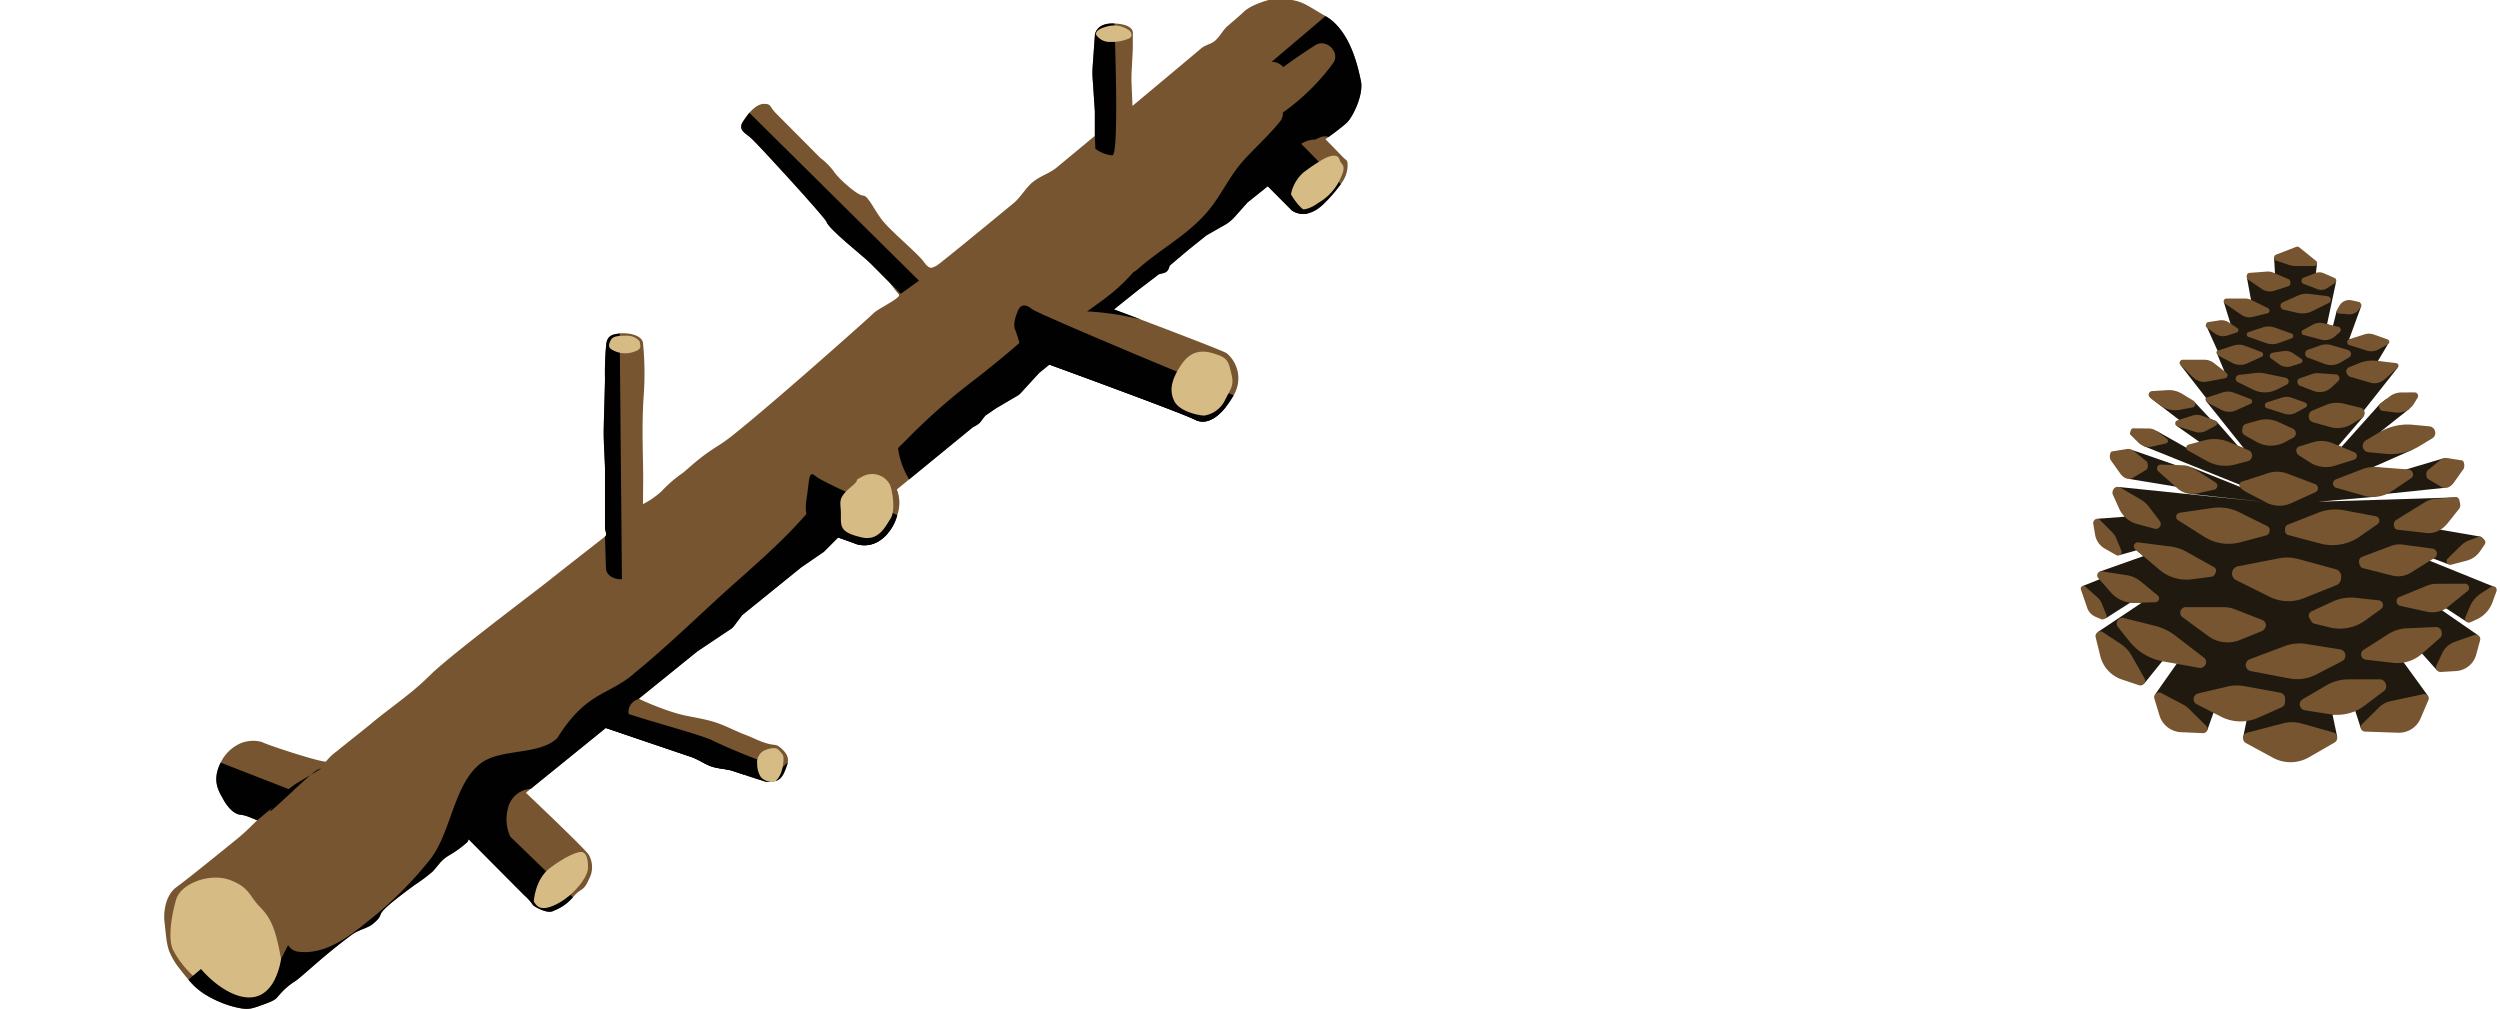 <svg xmlns="http://www.w3.org/2000/svg" width="426" height="171.907" viewBox="0 0 426 171.907"><defs><style>.cls-1{fill:#765530;}.cls-2{fill:#010101;}.cls-3{fill:#d6bb84;}.cls-4{fill:#1f190f;}</style></defs><g id="Assets"><path class="cls-1" d="M28.002,156.842c.311,2.596.33,3.959.882,5.374a11.684,11.684,0,0,0,1.71,2.831c.586.767,1.084,1.38,1.515,1.879a11.433,11.433,0,0,0,2.63,2.389,17.982,17.982,0,0,0,5.265,2.279c2.258.538,2.665.379,4.904-.434s2.078-.965,2.824-1.782a11.29,11.29,0,0,1,2.522-2.156c.662-.444,1.826-1.497,3.44-2.895,1.635-1.416,3.731-3.186,6.235-5.035,1.244-.918,2.716-1.099,3.645-1.889,2.787-2.369-1.332-.446,7.104-6.619a28.16,28.16,0,0,0,3.001-2.245c1.044-1.079,1.394-1.922,2.778-2.752a17.98,17.98,0,0,0,3.215-2.33l.194-.455s8.271,8.333,9.754,9.805.851,1.321,1.833,1.843,2.191.983,2.919.529a8.054,8.054,0,0,0,3.253-2.287c1.47-1.737,1.767-.845,2.729-3.076a4.229,4.229,0,0,0,0-4.113C99.982,144.905,89.61,135.084,89.61,135.084l2.284-1.852,2.074-1.681,3.6-2.918,2.397-1.943,3.267-2.648s2.126.724,5.175,1.761c1.369.465,2.925.994,4.558,1.548,1.532.52,3.133,1.062,4.713,1.596,1.406.475,2.309,1.236,3.617,1.676,1.079.363,2.59.417,3.524.73,2.7.904,4.645,1.545,4.974,1.628a3.247,3.247,0,0,0,2.282.11c1.207-.237,1.651-1.576,2.095-2.915s-.595-2.315-1.408-2.943-.916.122-4.194-1.368c-.551-.251-1.173-.508-1.845-.766-1.546-.595-3.202-1.511-4.986-2.064-2.048-.635-4.216-.891-5.788-1.304-.568-.149-1.136-.319-1.691-.499a47.561,47.561,0,0,1-5.416-2.167l2.522-2.04,2.96-2.393,4.532-3.665,5.704-3.809a2.018,2.018,0,0,0,.492-.465l1.418-1.884,4.891-3.955,1.434-1.16,3.769-3.048,3.822-2.622,2.437-2.44s2.111.747,3.167,1.148a4.711,4.711,0,0,0,3.549-.396,7.362,7.362,0,0,0,3.353-4.573,6.287,6.287,0,0,0-.074-4.402v.048l3.341-2.735,3.89-3.184,5.734-4.694h0c1.407-.717,1.111-.77,2.131-1.979l1.796-1.235,3.667-2.154a2.384,2.384,0,0,0,.551-.446l3.116-3.404,1.772-1.45s3.1,1.13,7.114,2.61c3.152,1.162,6.867,2.541,10.086,3.758,3.773,1.426,6.864,2.63,7.568,3.005,2.07,1.101,4.522-.46,6.626-4.143a5.603,5.603,0,0,0-1.155-7.149c-.3-.224-3.551-1.509-7.297-2.952-5.445-2.098-11.937-4.531-11.937-4.531l4.114-3.295,3.489-2.658c.739-.331,1.57-.059,1.873-1.49l3.133-2.655,3.143-2.517,3.134-1.786a6.614,6.614,0,0,0,1.665-1.349l2.194-2.465,3.471-2.78,2.121,2.132,1.969,1.98s2.398,1.944,5.506-1.18a24.544,24.544,0,0,0,2.839-3.292,5.32,5.32,0,0,0,1.157-2.956c0-1.339-.062-.855-.919-1.767s-2.85-2.925-2.85-2.925.833-.588,1.741-1.275c.705-.533,1.457-1.125,1.9-1.548,1.016-.967,2.886-4.765,2.395-7.106s-1.794-8.595-6.027-11.047c-1.337-.774-2.263-1.367-3.07-1.805a7.852,7.852,0,0,0-4.248-1.034c-.646-.006-1.397.02-2.299.074,0,0-3.052.76-4.384,2.099-.283.285-1.302,1.171-2.729,2.39-.731.625-1.253,1.757-2.155,2.52-.628.531-1.605.667-2.28,1.236-1.031.868-2.099,1.765-3.152,2.648-1.063.892-2.111,1.769-3.089,2.587-.718.6-1.398,1.169-2.02,1.689-2.055,1.717-3.469,2.894-3.469,2.894l-.154-3.74q-.044-1.065.011-2.13l.193-3.708.015-2.882s.181-1.444-3.149-1.581-3.33,2.095-3.33,2.095l-.37,5.21a15.064,15.064,0,0,0-.004,2.077l.374,5.571V23.153s-1.053.875-2.744,2.278c-1.042.864-2.326,1.929-3.755,3.113-1.274,1.055-2.721,1.361-4.157,2.547-1.051.869-2.07,2.602-3.145,3.488-1.333,1.1-2.664,2.196-3.94,3.244-3.438,2.825-6.482,5.309-8.128,6.609a12.021,12.021,0,0,1-1.29.962c-.37-.022-.794.869-1.914-.692s-5.715-5.309-7.191-7.229-2.365-4.152-3.253-4.152-4.132-2.836-4.952-4.096a11.303,11.303,0,0,0-2.31-2.322c-.73-.723-4.678-4.713-5.59-5.619s-.722-.737-1.927-1.937-.761-1.647-2.093-1.647-2.774,1.689-3.607,3.076.44,1.898,1.387,2.726c1.182,1.034,12.639,13.569,12.876,14.282.444,1.339,6.216,5.802,7.548,7.141s1.889,1.896,2.721,2.733,1.53,1.934,2.069,2.501-3.458,2.353-4.346,3.245c-.189.19-1.315,1.209-3.006,2.719-.984.878-2.159,1.922-3.451,3.064-1.273,1.125-2.661,2.346-4.093,3.599-1.444,1.263-2.932,2.558-4.395,3.82-.912.787-1.814,1.562-2.688,2.307-2.205,1.881-4.234,3.578-5.806,4.836a31.994,31.994,0,0,1-2.709,2.019,33.483,33.483,0,0,0-3.662,2.56c-1.276,1.026-2.114,1.849-2.778,2.34a21.969,21.969,0,0,0-3.48,3.02,14.049,14.049,0,0,1-3.189,2.215s.015-1.543.035-3.899c.031-3.737-.294-8.961.079-14.431a52.812,52.812,0,0,0-.114-9.169c-.259-1.428-2.8-1.737-3.972-1.583s-2.075.298-2.289,1.788a52.623,52.623,0,0,0-.214,5.953c0,.997-.222,7.811-.222,9.15,0,1.84.222,5.434.222,6.025V90.007c0,.446.444,1.083,0,1.434-.15.119-1.816,1.417-3.992,3.119-1.138.89-2.416,1.891-3.69,2.892-.846.664-1.689,1.329-2.489,1.961-.946.747-3.506,2.693-6.498,4.996-.903.695-1.845,1.423-2.795,2.16-.83.645-1.666,1.296-2.485,1.94-3.402,2.674-6.52,5.206-7.8,6.493a44.916,44.916,0,0,1-3.51,3.129c-1.355,1.101-2.727,2.135-3.982,3.099-.822.631-1.593,1.234-2.276,1.806-1.657,1.388-4.345,3.467-6.14,4.948a8.572,8.572,0,0,0-1.852,1.747c0,.145-1-.074-2.4-.461-1.049-.29-2.322-.675-3.569-1.071-2.195-.698-4.305-1.431-4.954-1.748a5.502,5.502,0,0,0-4.433.609A6.767,6.767,0,0,0,37.6,129.953c-1.546,3.124-.302,4.87.444,6.249.56,1.034,1.66,2.494,2.881,2.622a5.058,5.058,0,0,1,1.364.335l1.527.614S42,141.643,40.571,142.806c-1.421,1.156-3.286,2.67-5.075,4.107-2.25,1.807-4.381,3.494-5.356,4.198C27.61,152.939,28.002,156.842,28.002,156.842Z"/><path class="cls-2" d="M189.893,4.003c-3.33-.137-3.33,2.095-3.33,2.095l-.37,5.21a15.064,15.064,0,0,0-.004,2.077l.374,5.571V23.153l.085,2.193a5.819,5.819,0,0,0,2.896,1.137C190.781,26.405,189.893,4.003,189.893,4.003Z"/><path class="cls-2" d="M126.568,20.778c-.833,1.387.44,1.898,1.387,2.726,1.182,1.034,12.639,13.569,12.876,14.282.444,1.339,6.216,5.802,7.548,7.141s1.889,1.896,2.721,2.733,1.847,1.832,2.385,2.399l3.108-2.232-28.915-28.617Z"/><path class="cls-2" d="M105.594,56.825c-1.171.154-2.075.298-2.289,1.788a52.623,52.623,0,0,0-.214,5.953c0,.997-.222,7.811-.222,9.15,0,1.84.222,5.434.222,6.025V90.007c0,.446.444,1.083,0,1.434,0,0,.149,5.308.186,5.619s.48,1.65,2.7,1.65Z"/><path class="cls-2" d="M43.816,139.772l-1.527-.614a5.058,5.058,0,0,0-1.364-.335c-1.221-.127-2.322-1.588-2.881-2.622-.746-1.378-1.99-3.124-.444-6.249l12.336,4.799Z"/><path class="cls-2" d="M228.475,31.37a24.544,24.544,0,0,1-2.839,3.292c-3.108,3.124-5.506,1.18-5.506,1.18l-1.969-1.98-2.121-2.132c-.837-.862-1.886-1.299-1.806-2.196s-.346-2.631.311-3.549,2.877-3.597,4.431-4.266Z"/><path class="cls-2" d="M210.212,67.356c-2.104,3.683-4.556,5.244-6.626,4.143-.704-.375-3.795-1.579-7.568-3.005-3.219-1.217-6.934-2.595-10.086-3.758-4.014-1.48-7.114-2.61-7.114-2.61-1.8-.907-3.329-1.437-4.118-1.841s-1.233-3.082-1.677-3.975-.036-2.269.426-3.366,1.293-1.202,2.432-.257S210.212,67.356,210.212,67.356Z"/><path class="cls-2" d="M152.893,87.762a7.362,7.362,0,0,1-3.353,4.573,4.711,4.711,0,0,1-3.549.396c-1.056-.4-3.167-1.148-3.167-1.148a32.748,32.748,0,0,1-3.989-1.472c-.447-.327-1.929-1.631-1.41-4.996s.319-5.056,1.529-3.987S152.893,87.762,152.893,87.762Z"/><path class="cls-2" d="M134.171,130.176c-.444,1.339-.888,2.678-2.095,2.915a3.247,3.247,0,0,1-2.282-.11c-.329-.083-2.274-.724-4.974-1.628-.934-.313-2.445-.366-3.524-.73-1.308-.441-2.211-1.201-3.617-1.676-1.579-.534-3.18-1.077-4.713-1.596-1.633-.554-3.188-1.082-4.558-1.548-3.05-1.037-5.175-1.761-5.175-1.761-1.696-.783-1.755-1.014-1.948-2.015s-.446-2.116-.097-2.227,2.172.325,4.812,1.446,13.89,4.021,15.591,5.026a107.942,107.942,0,0,0,11.47,4.575C133.505,130.846,134.393,129.507,134.171,130.176Z"/><path class="cls-2" d="M97.624,152.891a8.054,8.054,0,0,1-3.253,2.287c-.727.454-1.937-.007-2.919-.529s-.35-.371-1.833-1.843-9.754-9.805-9.754-9.805-2.451-1.931-2.6-2.58a6.696,6.696,0,0,1,.334-3.176,16.06,16.06,0,0,1,.902-1.833.584.584,0,0,1,.917-.134Z"/><path class="cls-2" d="M46.078,138.058c-.822,1.388,6.636-6.258,8.181-6.958s-1.563,1.085-3.784,2.424A14.693,14.693,0,0,0,46.078,138.058Z"/><path class="cls-3" d="M90.957,153.608s.189-3.753,2.72-5.67,4.468-2.721,5.275-2.765,1.252.848,1.252,2.634-2.664,4.91-5.328,6.249S91.478,154.501,90.957,153.608Z"/><path class="cls-3" d="M130.3,127.846a2.268,2.268,0,0,0-1.287,2.263,4.429,4.429,0,0,0,.496,2.076c.444.893,2.22,1.339,2.664.893a3.433,3.433,0,0,0,.888-1.339,6.665,6.665,0,0,0,.444-2.678c0-.446-.444-.893-.888-1.339S131.091,127.524,130.3,127.846Z"/><path class="cls-3" d="M145.097,82.899c-2.541,2.13-1.793,2.583-1.809,4.734s-.16,3.079,3.537,3.936c2.886.669,3.996-1.785,4.884-3.124s.444-4.303,0-5.722a3.425,3.425,0,0,0-4.7-1.547C145.049,82.196,146.921,81.371,145.097,82.899Z"/><path class="cls-3" d="M201.29,62.146c-1.729,2.578-2.073,4.429-1.185,6.214s4.218,2.455,5.106,2.455a4.759,4.759,0,0,0,3.552-2.678c.888-1.785,1.554-2.455,1.11-4.24s-.485-2.754-2.24-3.385S203.363,59.056,201.29,62.146Z"/><path class="cls-3" d="M219.903,33.618a6.643,6.643,0,0,1,2.22-4.243,35.94,35.94,0,0,1,3.22-2.176c1.403-.793,2.64-.992,2.91,0s1.379.769.047,3.447a9.061,9.061,0,0,1-3.719,3.96c-.943.727-2.497,1.396-3.385.95S219.72,34.582,219.903,33.618Z"/><path class="cls-3" d="M187.049,6.259a2.715,2.715,0,0,0,2.239.878,6.939,6.939,0,0,0,3.095-.584c.619-.232.619-1.124-.269-1.571a4.373,4.373,0,0,0-3.552-.446C186.785,4.982,186.424,5.75,187.049,6.259Z"/><path class="cls-3" d="M104.12,59.485a4.424,4.424,0,0,0,4.076.395c1.332-.446.822-1.16.855-1.473s-.855-1.205-2.187-1.205-2.381.038-2.744.689S103.596,59.089,104.12,59.485Z"/><path class="cls-3" d="M30.052,153.162c-.397,1.198-1.776,6.695-.444,8.927a16.679,16.679,0,0,0,5.328,5.802c2.22,1.339,3.996,2.678,6.216,3.124s3.936-.123,5.298-2.74,2.25-.385,1.362-5.294-1.776-6.695-3.552-8.48-1.719-3.292-5.078-4.547S30.94,150.484,30.052,153.162Z"/><path class="cls-2" d="M145.152,92.039c-2.391-.77-4.475-3.083-3.42-5.721a2.608,2.608,0,0,1,1.461-1.529,1.738,1.738,0,0,1,.224-.392c-.415.083-.883.191-1.448.298a2.31,2.31,0,0,1-1.893-.407c-4.202,5.649-9.497,10.299-14.745,14.961-5.748,5.105-11.162,10.514-17.125,15.368-4.267,3.873-8.224,3.063-13.224,11.129-3.099,3.044-9.822,1.697-13.204,4.431-4.451,3.597-4.919,11.611-8.394,16.154A64.33,64.33,0,0,1,62.668,157c-3.243,2.651-7.245,5.672-11.677,5.189a2.369,2.369,0,0,1-1.893-1.139c-.35.665-.694,1.334-1.026,2.009a2.515,2.515,0,0,1-.163.28,12.646,12.646,0,0,1-1.088,3.553c-3.028,6.068-9.465,1.892-12.573-1.777l-2.138,1.812a11.43,11.43,0,0,0,2.63,2.389,17.982,17.982,0,0,0,5.265,2.279c2.258.538,2.665.379,4.904-.434s2.078-.965,2.824-1.782a11.29,11.29,0,0,1,2.522-2.156c.662-.443,1.826-1.497,3.44-2.895,1.635-1.416,3.731-3.186,6.235-5.035,1.244-.918,2.716-1.099,3.645-1.889,2.787-2.369-1.332-.446,7.104-6.619a28.173,28.173,0,0,0,3.001-2.245c1.044-1.079,1.394-1.922,2.778-2.752a17.976,17.976,0,0,0,3.215-2.33l.194-.455s8.04,8.1,9.684,9.736a1.904,1.904,0,0,1,1.015-.09,41.112,41.112,0,0,1-3.675-10.22,7.145,7.145,0,0,1-.373-4.535,4.289,4.289,0,0,1,3.925-3.48l1.454-1.179,2.074-1.681,3.6-2.918,2.397-1.943,3.267-2.648s2.126.724,5.175,1.761c1.369.465,2.925.994,4.558,1.548,1.532.52,3.133,1.062,4.713,1.596,1.406.475,2.309,1.235,3.617,1.676,1.079.363,2.59.417,3.524.73.703.235,1.353.452,1.939.647a2.373,2.373,0,0,1,.43-.59,4.144,4.144,0,0,1,1.92-1.054c-2.099-.71-4.167-1.537-6.239-2.411-2.258-.952-4.518-1.886-6.805-2.765a25.528,25.528,0,0,0-4.751-1.537,2.21,2.21,0,0,1-1.585.254,3.426,3.426,0,0,1-1.588-.681,2.251,2.251,0,0,1,.783-4.112l-.078-.037,2.522-2.04,2.96-2.393,4.532-3.665,5.704-3.809a2.018,2.018,0,0,0,.492-.465l1.418-1.884,4.891-3.955,1.434-1.16,3.769-3.048,3.822-2.622,2.437-2.44s2.111.747,3.167,1.147a4.71,4.71,0,0,0,3.549-.396,5.758,5.758,0,0,0,1.816-1.56C149.403,91.864,147.536,92.807,145.152,92.039Z"/><path class="cls-2" d="M205.448,70.978a6.458,6.458,0,0,1-6.81-3.795,2.349,2.349,0,0,1-.217-1.15c-.049-.018-.096-.038-.145-.055-1.609-.556-3.323-.834-4.962-1.294-3.453-.969-7.089-2.388-8.428-6.011a1.88,1.88,0,0,1,.022-1.268,14.12,14.12,0,0,0-6.132,1.234,2.269,2.269,0,0,1-3.296-1.767c-3.199,2.881-6.534,5.617-9.954,8.249A104.865,104.865,0,0,0,154.613,74.77c-.522.53-1.056,1.056-1.59,1.582a13.669,13.669,0,0,0,1.901,5.332l1.236-1.012,3.89-3.184,5.734-4.694c1.407-.717,1.111-.77,2.131-1.979l1.796-1.235,3.667-2.154a2.385,2.385,0,0,0,.551-.446l3.116-3.404,1.772-1.45s3.101,1.13,7.114,2.61c3.152,1.162,6.867,2.541,10.086,3.758,3.773,1.426,6.864,2.63,7.568,3.005,1.641.873,3.521.067,5.278-2.136-.017-.003-.033-.007-.049-.009A5.013,5.013,0,0,1,205.448,70.978Z"/><path class="cls-2" d="M231.899,13.794c-.491-2.341-1.794-8.595-6.027-11.047L216.68,10.536a2.581,2.581,0,0,1,1.99.896c1.784-1.305,3.605-2.56,5.476-3.748,1.825-1.158,4.302,1.197,3.038,3.053a37.221,37.221,0,0,1-8.478,8.36c-.036.027-.071.055-.106.083a2.281,2.281,0,0,1-.53,1.582c-1.884,2.325-4.109,4.312-6.119,6.52-2.108,2.317-3.456,5.129-5.294,7.645-3.473,4.755-8.641,7.212-12.923,11.057a2.101,2.101,0,0,1-.588.373,31.433,31.433,0,0,1-4.837,4.48c-1.015.755-2.045,1.486-3.064,2.228a47.2,47.2,0,0,1,9.203,1.394c-2.759-1.043-4.626-1.735-4.626-1.735l4.114-3.295,3.489-2.658c.739-.331,1.57-.059,1.873-1.491l3.133-2.654,3.143-2.517,3.134-1.786a6.616,6.616,0,0,0,1.665-1.349l2.194-2.465,3.471-2.78,4.091,4.112a3.381,3.381,0,0,0,2.851.478c-2.31-1.263-3.783-4.331-4.357-6.726-.362-1.513.486-2.713,1.715-3.674a4.549,4.549,0,0,1,3.716-2.146c.031-.001.063.002.094.001.215-.102.418-.198.603-.29a2.193,2.193,0,0,1,1.654-.153c.321-.232.75-.546,1.198-.885.705-.533,1.457-1.125,1.9-1.547C230.52,19.934,232.39,16.135,231.899,13.794Z"/><polygon class="cls-4" points="361.252 94.568 364.05 93.773 365.227 94.771 357.831 97.384 357.735 98.726 354.855 99.866 358.823 105.352 362.995 102.692 364.965 102.692 357.431 107.727 365.409 116.437 368.449 112.673 373.398 110.405 370.899 113.113 367.217 118.353 376.098 124.479 377.177 121.464 382.801 122.865 382.215 125.716 398.249 125.519 397.466 121.764 401.343 121.165 402.309 124.164 413.666 118.485 408.876 111.894 412.726 111.381 415.284 114.242 422.325 108.287 416.12 104.001 416.796 103.648 420.236 105.901 425.269 100.106 413.517 95.351 414.374 95.078 417.159 96.137 422.681 91.443 413.441 89.85 418.716 84.748 395.029 85.488 404.362 84.682 406.777 84.142 416.492 83.131 416.397 78.087 409.261 80.213 404.435 79.57 411.211 76.575 405.65 73.546 410.605 69.619 406.662 67.962 405.487 68.89 398.988 76.146 398.477 75.936 402.722 70.998 402.82 69.917 408.551 62.667 405.2 61.506 406.899 58.662 400.289 57.813 402.301 52.302 398.161 53.025 397.497 55.655 396.535 55.222 398.087 47.927 394.634 46.506 394.819 44.928 387.502 43.939 387.658 46.572 382.892 47.41 383.714 51.884 378.928 51.45 380.34 56.015 375.879 55.341 378.103 60.284 377.837 60.406 379.139 63.521 371.564 62.21 376.101 68.055 375.969 68.401 382.353 76.392 381.339 75.985 377.813 71.961 376.624 71.35 374.06 68.617 366.366 67.745 371.844 71.949 370.989 72.63 375.806 76.026 372.541 76.283 367.44 73.411 365.217 75.983 383.863 83.487 381.686 82.962 370.697 79.243 363.392 76.709 362.757 81.606 370.989 82.963 373.33 84.169 386.035 85.56 361.085 82.987 362.037 88.05 357.366 88.401 361.252 94.568"/><polygon class="cls-4" points="381.686 82.962 373.422 79.628 374.252 81.036 381.686 82.962"/><path class="cls-1" d="M397.571,124.8a.973.973,0,0,1,.233.1.959.959,0,0,1,.195.154.954.954,0,0,1,.243.432.93.93,0,0,1-.046.602.945.945,0,0,1-.163.256.965.965,0,0,1-.243.197l-4.354,2.505a6.288,6.288,0,0,1-6.13.072l-4.593-2.494a.953.953,0,0,1-.457-.552.943.943,0,0,1,.059-.712,1.065,1.065,0,0,1,.117-.184.976.976,0,0,1,.147-.149.94.94,0,0,1,.172-.112.953.953,0,0,1,.193-.072l6.015-1.577q.196-.051.394-.09t.398-.064q.2-.026.401-.039t.402-.013q.217,0,.434.015t.432.045q.215.03.428.075t.423.105Z"/><path class="cls-1" d="M413.666,118.485a.73.73,0,0,1,.124.174.722.722,0,0,1,.022.61l-1.366,3.191a3.915,3.915,0,0,1-.612.989,3.968,3.968,0,0,1-.857.756,4.011,4.011,0,0,1-2.196.653l-.036,0-.036,0-.036-.001-.036-.001-5.656-.194a.738.738,0,0,1-.57-.3.734.734,0,0,1-.103-.198.77.77,0,0,1-.041-.208.728.728,0,0,1,.017-.203.72.72,0,0,1,.072-.188.735.735,0,0,1,.123-.163l2.904-2.864a4.015,4.015,0,0,1,1.97-1.06l5.619-1.204.04-.007.04-.005.04-.003.04-.001a.741.741,0,0,1,.289.059.731.731,0,0,1,.244.169Z"/><path class="cls-1" d="M372.97,120.757l2.968,2.928a.725.725,0,0,1,.202.372.725.725,0,0,1-.155.607.735.735,0,0,1-.159.142.746.746,0,0,1-.41.122h-.008l-.008,0-.008,0-.009,0-3.717-.161a4.061,4.061,0,0,1-2.3-.835,4,4,0,0,1-.841-.879,3.95,3.95,0,0,1-.543-1.114l-.889-2.928a.726.726,0,0,1,.124-.657.732.732,0,0,1,.173-.159l.112-.075a.752.752,0,0,1,.096-.053.767.767,0,0,1,.102-.038.776.776,0,0,1,.105-.023.769.769,0,0,1,.196-.002.743.743,0,0,1,.174.042.749.749,0,0,1,.083.037l3.756,1.976q.132.07.258.148t.246.166q.12.087.233.183T372.97,120.757Z"/><path class="cls-1" d="M388.781,120.53l-4.006,1.774a7.3,7.3,0,0,1-1.459.471q-.256.054-.515.089-.118.016-.235.028a7.311,7.311,0,0,1-4.094-.766l-1.294-.663-2.852-1.462a1.012,1.012,0,0,1-.224-.158.999.999,0,0,1-.17-.207.98.98,0,0,1,.07-1.126.998.998,0,0,1,.243-.218,1.019,1.019,0,0,1,.311-.131l4.907-1.16q.208-.049.417-.086t.421-.061q.211-.025.423-.037t.424-.012q.166,0,.331.007t.33.022q.165.015.33.037t.328.052l6.085,1.113a1.01,1.01,0,0,1,.33.121.997.997,0,0,1,.26.218.984.984,0,0,1,.171.291.972.972,0,0,1,.061.341v.62a.969.969,0,0,1-.042.282.988.988,0,0,1-.119.254,1.005,1.005,0,0,1-.431.366Z"/><path class="cls-1" d="M406.209,117.763l-3.341,2.513a7.61,7.61,0,0,1-1.047.66q-.235.123-.478.229-.321.14-.653.251a7.682,7.682,0,0,1-2.419.391q-.147,0-.295-.006t-.296-.017q-.148-.011-.296-.029t-.295-.04l-4.343-.681a1.032,1.032,0,0,1-.625-.345,1.023,1.023,0,0,1-.182-.305,1.014,1.014,0,0,1,.439-1.235l3.992-2.341a7.585,7.585,0,0,1,1.865-.784,7.68,7.68,0,0,1,2.01-.267H405.51a1.047,1.047,0,0,1,.581.176,1.03,1.03,0,0,1,.224.203,1.016,1.016,0,0,1,.157.264l.07.174a1.006,1.006,0,0,1-.101.947A1.022,1.022,0,0,1,406.209,117.763Z"/><path class="cls-1" d="M383.532,114.353a1.067,1.067,0,0,1-.301-.105,1.051,1.051,0,0,1-.543-.731,1.036,1.036,0,0,1,.115-.71,1.052,1.052,0,0,1,.23-.28,1.072,1.072,0,0,1,.323-.191l5.956-2.244q.302-.114.612-.199t.625-.143q.316-.057.635-.086t.641-.029q.143,0,.285.006t.285.017q.142.011.285.029t.284.04l5.799.935a1.073,1.073,0,0,1,.359.125,1.061,1.061,0,0,1,.284.233,1.048,1.048,0,0,1,.186.315,1.038,1.038,0,0,1,.066.37,1.154,1.154,0,0,1-.04.304,1.074,1.074,0,0,1-.115.269,1.036,1.036,0,0,1-.418.39L394.67,114.94a7.129,7.129,0,0,1-3.26.788q-.168,0-.336-.008t-.336-.024q-.168-.016-.335-.04t-.334-.056Z"/><path class="cls-1" d="M421.9,108.156a.75.75,0,0,1,.292.059.736.736,0,0,1,.36.323.719.719,0,0,1,.065.54l-.679,2.496a3.736,3.736,0,0,1-.489,1.079,3.782,3.782,0,0,1-.783.858,3.833,3.833,0,0,1-2.179.839l-2.587.155-.011.001-.011.001-.011,0-.011,0a.733.733,0,0,1-.15-.015.748.748,0,0,1-.273-.118.753.753,0,0,1-.115-.098l-.034-.033a.734.734,0,0,1-.193-.386.724.724,0,0,1,.058-.425l.985-2.106a3.773,3.773,0,0,1,.895-1.204,3.822,3.822,0,0,1,1.296-.766l3.327-1.157c.02-.007.041-.013.061-.018s.041-.01.062-.013.041-.006.062-.008S421.879,108.156,421.9,108.156Z"/><path class="cls-1" d="M363.224,111.699l2.213,3.913a.794.794,0,0,1,.066.628.79.79,0,0,1-.093.196.803.803,0,0,1-.296.269.823.823,0,0,1-.383.095q-.033,0-.065-.003t-.065-.008c-.022-.004-.043-.008-.065-.013s-.043-.011-.065-.018l-2.884-.966a5.669,5.669,0,0,1-2.364-1.521,5.58,5.58,0,0,1-1.328-2.455l-.799-3.232a.779.779,0,0,1-.021-.245.793.793,0,0,1,.054-.234.809.809,0,0,1,.122-.209.824.824,0,0,1,.182-.167.978.978,0,0,1,.114-.062.877.877,0,0,1,.116-.044.818.818,0,0,1,.579.042.813.813,0,0,1,.106.059l3.094,2.059a5.568,5.568,0,0,1,1.784,1.918Z"/><path class="cls-1" d="M403.151,112.413a.931.931,0,0,1-.482-.202.919.919,0,0,1-.295-.429.912.912,0,0,1,.156-.846.919.919,0,0,1,.225-.203l4.208-2.682a6.334,6.334,0,0,1,3.114-.983l5.002-.224.01,0,.01,0,.01,0,.01,0a.937.937,0,0,1,.588.206.911.911,0,0,1,.323.531l.05.252a.905.905,0,0,1-.03.47.919.919,0,0,1-.262.393l-3.064,2.685-.05.044a6.282,6.282,0,0,1-1.941,1.16,6.332,6.332,0,0,1-1.089.3l-.043.008a6.345,6.345,0,0,1-1.09.094q-.091,0-.181-.003t-.182-.008q-.091-.005-.182-.013t-.182-.018Z"/><path class="cls-1" d="M362.823,109.252l-1.936-2.43a.965.965,0,0,1-.158-.297.955.955,0,0,1-.046-.323.939.939,0,0,1,.244-.603.978.978,0,0,1,.723-.32q.03,0,.059.002c.02.001.04.003.059.006s.04.005.059.009.039.008.059.013l5.291,1.323a9.553,9.553,0,0,1,3.521,1.699l4.854,3.728a.952.952,0,0,1,.346.976.942.942,0,0,1-.156.336l-.039.053a.962.962,0,0,1-.346.292.974.974,0,0,1-.437.103l-.043-.001-.044-.003-.044-.005-.044-.007-6.121-1.096a9.622,9.622,0,0,1-3.223-1.202,9.482,9.482,0,0,1-2.579-2.252Z"/><path class="cls-1" d="M379.576,109.461a5.574,5.574,0,0,1-2.537-.61,5.524,5.524,0,0,1-.759-.468l-4.382-3.216a.963.963,0,0,1-.181-.173.942.942,0,0,1-.127-.21.927.927,0,0,1-.073-.483.938.938,0,0,1,.103-.335.951.951,0,0,1,.211-.269.967.967,0,0,1,.642-.243h6.38q.263,0,.524.025t.519.074q.257.049.509.122t.496.17l4.595,1.807a.954.954,0,0,1,.572.632.935.935,0,0,1-.165.832l-.107.136a.954.954,0,0,1-.179.175.965.965,0,0,1-.105.069.987.987,0,0,1-.114.055l-3.731,1.506q-.253.102-.512.178t-.521.127q-.263.051-.527.076T379.576,109.461Z"/><path class="cls-1" d="M405.729,103.775l-2.646,1.923A7.404,7.404,0,0,1,401,106.757a7.478,7.478,0,0,1-2.292.36q-.224,0-.448-.013t-.448-.041q-.224-.027-.447-.068T396.92,106.9l-2.53-.623a.826.826,0,0,1-.154-.054.838.838,0,0,1-.14-.083.828.828,0,0,1-.121-.108.84.84,0,0,1-.099-.131l-.345-.565a.818.818,0,0,1,.081-.962.835.835,0,0,1,.283-.212l3.585-1.652a7.482,7.482,0,0,1,3.128-.685q.1,0,.2.003t.2.008q.1.005.2.013t.2.019l3.916.423a.843.843,0,0,1,.6.355.817.817,0,0,1-.196,1.128Z"/><path class="cls-1" d="M425.269,100.106a.627.627,0,0,1,.1.139.616.616,0,0,1,.057.158.602.602,0,0,1,.013.166.59.59,0,0,1-.035.166l-.693,1.904a5.089,5.089,0,0,1-1.054,1.727,5.148,5.148,0,0,1-.761.673,5.205,5.205,0,0,1-.889.517l-1.058.482a.614.614,0,0,1-.064.025.606.606,0,0,1-.065.018.621.621,0,0,1-.066.011.614.614,0,0,1-.066.004.623.623,0,0,1-.451-.193l-.031-.033a.603.603,0,0,1-.103-.145.612.612,0,0,1-.064-.34.599.599,0,0,1,.043-.171l.774-1.827a5.131,5.131,0,0,1,1.978-2.328l1.647-1.046a.618.618,0,0,1,.08-.043.629.629,0,0,1,.084-.03.621.621,0,0,1,.086-.018.629.629,0,0,1,.441.103A.621.621,0,0,1,425.269,100.106Z"/><path class="cls-1" d="M358.051,105.513l-.965-.41a2.586,2.586,0,0,1-.879-.613,2.548,2.548,0,0,1-.322-.426,2.507,2.507,0,0,1-.227-.488l-1.075-3.138a.453.453,0,0,1-.023-.16.459.459,0,0,1,.242-.389.477.477,0,0,1,.053-.024.462.462,0,0,1,.111-.027.46.46,0,0,1,.056-.003.464.464,0,0,1,.164.03.463.463,0,0,1,.146.088l2.11,1.876a2.534,2.534,0,0,1,.391.435,2.499,2.499,0,0,1,.28.512l.836,2.062a.449.449,0,0,1-.013.367.46.46,0,0,1-.282.239l-.286.086-.033.009-.034.006-.034.004-.034.001c-.015,0-.031-.001-.046-.002s-.031-.004-.046-.007-.03-.007-.045-.011A.466.466,0,0,1,358.051,105.513Z"/><path class="cls-1" d="M420.474,100.712l-3.293,2.66a4.373,4.373,0,0,1-.385.277q-.114.073-.231.138a4.347,4.347,0,0,1-.445.215q-.112.046-.226.086a4.354,4.354,0,0,1-1.442.246q-.118,0-.237-.006t-.237-.019q-.118-.013-.237-.033t-.236-.046l-4.559-1.005a.736.736,0,0,1-.226-.093.72.72,0,0,1-.177-.156.702.702,0,0,1-.116-.204.689.689,0,0,1-.042-.236v-.15a.7.7,0,0,1,.259-.543.706.706,0,0,1,.181-.107l4.691-1.929q.195-.08.396-.14t.407-.102q.206-.041.415-.062t.421-.022l4.862-.022a.734.734,0,0,1,.228.036.717.717,0,0,1,.199.101.706.706,0,0,1,.157.156.7.7,0,0,1,.105.615.711.711,0,0,1-.089.188A.732.732,0,0,1,420.474,100.712Z"/><path class="cls-1" d="M358.035,97.352l.025.001.026.002.026.003.026.004,4.138.62a5.341,5.341,0,0,1,.699.154,5.274,5.274,0,0,1,1.295.578,5.216,5.216,0,0,1,.579.416l2.814,2.33a.653.653,0,0,1,.167.206.648.648,0,0,1,.039.498.659.659,0,0,1-.233.322.67.67,0,0,1-.38.133l-2.29.074-1.15.037-.044.001-.044.001-.044.001-.044,0a5.264,5.264,0,0,1-3.124-1.024,5.2,5.2,0,0,1-.823-.756l-1.957-2.227-.215-.244a.65.65,0,0,1-.129-.636l.014-.044a.66.66,0,0,1,.098-.184.67.67,0,0,1,.328-.232A.662.662,0,0,1,358.035,97.352Z"/><path class="cls-1" d="M381.038,98.855a1.269,1.269,0,0,1-.512-.463,1.249,1.249,0,0,1-.141-.313,1.234,1.234,0,0,1-.049-.345,1.249,1.249,0,0,1,.289-.805,1.28,1.28,0,0,1,.327-.281,1.3,1.3,0,0,1,.416-.16l6.997-1.356q.168-.032.338-.057t.339-.041q.17-.016.341-.024t.341-.008q.238,0,.475.016t.474.047q.236.031.47.079t.465.11l6.399,1.741a1.278,1.278,0,0,1,.712.5,1.261,1.261,0,0,1,.184.392,1.248,1.248,0,0,1,.038.442l-.034.338a1.24,1.24,0,0,1-.081.336,1.252,1.252,0,0,1-.167.297,1.266,1.266,0,0,1-.242.243,1.29,1.29,0,0,1-.305.173L392.58,101.93q-.32.128-.648.224t-.662.16q-.334.064-.671.096t-.675.032a7.13,7.13,0,0,1-3.185-.749Z"/><path class="cls-1" d="M402.048,96.154l-.062-.318a.845.845,0,0,1-.004-.305.86.86,0,0,1,.288-.509.864.864,0,0,1,.264-.155l4.887-1.838q.175-.066.354-.115t.361-.083q.182-.033.366-.05t.37-.017q.069,0,.138.002t.138.007q.069.005.138.012t.138.016l5.069.681a.892.892,0,0,1,.302.099.879.879,0,0,1,.24.191.862.862,0,0,1,.159.26.852.852,0,0,1-.051.724.875.875,0,0,1-.128.174.897.897,0,0,1-.17.14l-.218.136-.574.357-3.236,2.014a4.109,4.109,0,0,1-1.607.583,4.13,4.13,0,0,1-.57.04q-.127,0-.255-.008t-.255-.024q-.127-.016-.254-.04t-.252-.056l-4.932-1.248a.874.874,0,0,1-.561-.441A.856.856,0,0,1,402.048,96.154Z"/><path class="cls-1" d="M372.502,93.984l4.786,2.673a.672.672,0,0,1,.342.633.662.662,0,0,1-.067.247l-.188.371a.656.656,0,0,1-.091.137.677.677,0,0,1-.121.11.692.692,0,0,1-.307.121l-3.347.434q-.116.015-.233.026t-.233.019q-.116.007-.233.011t-.232.004a7.188,7.188,0,0,1-2.457-.433,7.079,7.079,0,0,1-2.162-1.255l-2.732-2.313-1.178-.997-.206-.174a.664.664,0,0,1-.236-.521.65.65,0,0,1,.034-.196.674.674,0,0,1,.251-.336.689.689,0,0,1,.398-.126l.021,0,.021.001.021.002.021.002,5.541.706q.341.044.675.119t.659.183q.325.107.639.245T372.502,93.984Z"/><path class="cls-1" d="M417.08,95.188l2.236-2.206a4.018,4.018,0,0,1,1.403-.9l1.605-.612c.018-.007.037-.013.056-.018s.038-.009.057-.013.038-.006.057-.008.038-.003.057-.003a.645.645,0,0,1,.475.21l.32.357a.629.629,0,0,1,.111.175.616.616,0,0,1-.055.583l-.763,1.137a4.043,4.043,0,0,1-2.329,1.65l-2.62.689-.041.01-.041.007-.041.004-.041.001a.637.637,0,0,1-.366-.116.625.625,0,0,1-.233-.31.616.616,0,0,1,.047-.501A.611.611,0,0,1,417.08,95.188Z"/><path class="cls-1" d="M357.004,91.114l-.317-1.904a.611.611,0,0,1-.008-.114.593.593,0,0,1,.103-.32l.07-.102a.609.609,0,0,1,.228-.203.62.62,0,0,1,.139-.051.63.63,0,0,1,.147-.017.623.623,0,0,1,.232.045.617.617,0,0,1,.205.136L359.905,90.68q.118.117.223.246a3.309,3.309,0,0,1,.198.266q.092.138.17.285a3.285,3.285,0,0,1,.141.302l.845,2.048a.605.605,0,0,1,.033.35.604.604,0,0,1-.263.388.627.627,0,0,1-.34.1.635.635,0,0,1-.157-.02.622.622,0,0,1-.076-.025.628.628,0,0,1-.074-.035l-1.933-1.096a3.387,3.387,0,0,1-1.105-1.001,3.34,3.34,0,0,1-.562-1.373Z"/><path class="cls-1" d="M405.12,89.321l-2.994,2.098a8.144,8.144,0,0,1-4.668,1.47q-.261,0-.523-.017t-.523-.051q-.261-.034-.521-.085t-.517-.119l-5.437-1.439a.759.759,0,0,1-.407-.27.749.749,0,0,1-.157-.458v-.351a.747.747,0,0,1,.131-.422.758.758,0,0,1,.151-.163.776.776,0,0,1,.198-.115l5.12-2.02q.358-.141.726-.247t.743-.177q.375-.071.755-.107t.762-.036q.191,0,.382.009t.382.027q.191.018.381.045t.38.063l5.339,1.013a.755.755,0,0,1,.62.749.745.745,0,0,1-.322.604Z"/><path class="cls-1" d="M381.74,92.409q-.246.065-.495.114t-.498.081q-.25.032-.5.049t-.501.016a7.724,7.724,0,0,1-4.13-1.193l-4.475-2.826a.698.698,0,0,1-.176-.156.69.69,0,0,1-.152-.422.701.701,0,0,1,.036-.231.692.692,0,0,1,.087-.173.705.705,0,0,1,.13-.141.717.717,0,0,1,.352-.156l5.583-.814q.14-.021.281-.036t.281-.026q.141-.01.281-.015t.281-.005a7.728,7.728,0,0,1,3.448.81l4.8,2.388a.698.698,0,0,1,.324.332.692.692,0,0,1,.044.459l-.067.263a.683.683,0,0,1-.07.172.703.703,0,0,1-.112.146.714.714,0,0,1-.32.185Z"/><path class="cls-1" d="M417.119,89.11a5.369,5.369,0,0,1-.718.745,4.576,4.576,0,0,1-.592.428q-.102.062-.205.117a3.88,3.88,0,0,1-.855.335,3.563,3.563,0,0,1-.891.114q-.05,0-.099-.002c-.033-.001-.066-.002-.1-.004s-.067-.004-.1-.007-.067-.006-.1-.01l-4.966-.567a.502.502,0,0,1-.179-.059.625.625,0,0,1-.157-.124.809.809,0,0,1-.125-.18,1.009,1.009,0,0,1-.083-.227,1.15,1.15,0,0,1-.032-.318,1.135,1.135,0,0,1,.052-.302.931.931,0,0,1,.127-.257.665.665,0,0,1,.192-.182l4.912-3.03a4.182,4.182,0,0,1,.405-.22,3.903,3.903,0,0,1,.416-.169,3.724,3.724,0,0,1,.425-.117,3.557,3.557,0,0,1,.431-.064l3.588-.307.01-.001.01-.001.01,0,.01,0a.474.474,0,0,1,.206.048.607.607,0,0,1,.18.135.824.824,0,0,1,.139.207,1.041,1.041,0,0,1,.084.265l.093.512a1.173,1.173,0,0,1,.019.232,1.16,1.16,0,0,1-.026.226,1.049,1.049,0,0,1-.069.209.87.87,0,0,1-.109.18Z"/><path class="cls-1" d="M364.823,85.142q.198.116.383.251t.356.286q.171.151.327.319t.295.35l1.84,2.435a.832.832,0,0,1,.166.453.821.821,0,0,1-.116.469.842.842,0,0,1-.312.303.853.853,0,0,1-.417.109q-.028,0-.056-.002c-.018-.001-.037-.003-.056-.006s-.037-.005-.056-.009-.037-.008-.055-.013l-2.951-.791a4.705,4.705,0,0,1-1.819-.953q-.165-.14-.316-.294a4.632,4.632,0,0,1-.914-1.336l-1.089-2.422a.825.825,0,0,1-.025-.612l.053-.16a.833.833,0,0,1,.13-.236.842.842,0,0,1,.19-.177.867.867,0,0,1,.486-.149.851.851,0,0,1,.325.065.859.859,0,0,1,.104.052Z"/><path class="cls-1" d="M411.062,80.418l.048.097a.759.759,0,0,1-.057.781.767.767,0,0,1-.201.195l-3.344,2.236a5.625,5.625,0,0,1-.731.414q-.07.033-.14.064a5.668,5.668,0,0,1-2.274.476q-.194,0-.389-.013t-.389-.04q-.194-.027-.387-.067t-.384-.095l-4.707-1.331a.802.802,0,0,1-.188-.082.792.792,0,0,1-.158-.124.773.773,0,0,1-.12-.16.754.754,0,0,1-.012-.725.769.769,0,0,1,.167-.215.783.783,0,0,1,.241-.148l4.489-1.732q.246-.095.498-.166t.509-.119q.257-.048.517-.072.192-.018.386-.022.068-.002.137-.002.054,0,.107.001c.036.001.071.002.107.003s.071.003.107.005.071.004.107.007l5.075.386.351.027a.778.778,0,0,1,.637.421Z"/><path class="cls-1" d="M368.19,79.164l2.507.079,1.277.04a3.731,3.731,0,0,1,1.888.587l3.675,2.344a.644.644,0,0,1,.2.201.671.671,0,0,1,.079.532.655.655,0,0,1-.133.252l-.034.036a.628.628,0,0,1-.157.135.618.618,0,0,1-.092.046.604.604,0,0,1-.099.029l-2.991.645q-.098.021-.196.037t-.196.026q-.098.01-.196.016t-.196.005a3.714,3.714,0,0,1-1.322-.244,3.754,3.754,0,0,1-.61-.298,3.801,3.801,0,0,1-.555-.411l-.359-.32-2.909-2.589a.644.644,0,0,1-.162-.223.67.67,0,0,1-.042-.132.691.691,0,0,1-.014-.141.665.665,0,0,1,.05-.255.656.656,0,0,1,.137-.208.64.64,0,0,1,.203-.14A.621.621,0,0,1,368.19,79.164Z"/><path class="cls-1" d="M413.452,81.046a1.596,1.596,0,0,1-.008-.28,1.444,1.444,0,0,1,.038-.26.968.968,0,0,1,.079-.215.474.474,0,0,1,.113-.148l2.132-1.732a1.989,1.989,0,0,1,.234-.165,1.628,1.628,0,0,1,.24-.119,1.396,1.396,0,0,1,.244-.072,1.278,1.278,0,0,1,.246-.024l.052.001.052.003.052.005.052.008,2.578.41a.221.221,0,0,1,.093.042.384.384,0,0,1,.084.088.672.672,0,0,1,.07.129,1.027,1.027,0,0,1,.052.165l.025.094a1.451,1.451,0,0,1,.036.267,1.595,1.595,0,0,1-.011.27,1.312,1.312,0,0,1-.054.246.781.781,0,0,1-.095.197l-1.588,2.236a3.151,3.151,0,0,1-.348.413,2.212,2.212,0,0,1-.37.298,1.611,1.611,0,0,1-.385.18,1.325,1.325,0,0,1-.393.061,1.294,1.294,0,0,1-.184-.013,1.337,1.337,0,0,1-.184-.04,1.462,1.462,0,0,1-.183-.067,1.654,1.654,0,0,1-.181-.094l-2.236-1.334a.335.335,0,0,1-.089-.08.612.612,0,0,1-.075-.123.974.974,0,0,1-.057-.159A1.308,1.308,0,0,1,413.452,81.046Z"/><path class="cls-1" d="M361.263,80.653l-1.588-2.236a.765.765,0,0,1-.095-.196,1.294,1.294,0,0,1-.054-.246,1.6,1.6,0,0,1-.011-.27,1.472,1.472,0,0,1,.036-.269l.022-.094a1.063,1.063,0,0,1,.054-.165.681.681,0,0,1,.071-.129.378.378,0,0,1,.084-.087.214.214,0,0,1,.093-.04l2.575-.412.051-.007.051-.005.051-.003.051-.001a1.303,1.303,0,0,1,.248.024,1.406,1.406,0,0,1,.246.072,1.633,1.633,0,0,1,.241.119,1.979,1.979,0,0,1,.236.166l2.132,1.732a.462.462,0,0,1,.113.146.961.961,0,0,1,.079.215,1.451,1.451,0,0,1,.038.259,1.581,1.581,0,0,1-.008.279,1.314,1.314,0,0,1-.035.188.973.973,0,0,1-.057.159.613.613,0,0,1-.075.124.337.337,0,0,1-.089.08l-2.236,1.334a1.68,1.68,0,0,1-.182.094,1.479,1.479,0,0,1-.183.067,1.358,1.358,0,0,1-.184.04,1.285,1.285,0,0,1-.184.013,1.322,1.322,0,0,1-.393-.061,1.608,1.608,0,0,1-.384-.18,2.206,2.206,0,0,1-.369-.298A3.137,3.137,0,0,1,361.263,80.653Z"/><path class="cls-1" d="M397.829,79.366q-.183.057-.368.1t-.372.071q-.187.028-.374.042t-.375.014a5.006,5.006,0,0,1-2.682-.777l-1.88-1.193a1.042,1.042,0,0,1-.217-.181,1.025,1.025,0,0,1-.247-.49,1.021,1.021,0,0,1-.016-.281.672.672,0,0,1,.047-.198.68.68,0,0,1,.102-.172.689.689,0,0,1,.148-.136.699.699,0,0,1,.186-.089l2.301-.711q.181-.056.365-.098t.37-.07q.186-.028.373-.042t.374-.014q.245,0,.49.024t.486.072q.241.048.478.119t.466.167l1.504.625,2.202.914a.69.69,0,0,1,.196.123.68.68,0,0,1,.217.385.667.667,0,0,1-.055.409.678.678,0,0,1-.103.155.697.697,0,0,1-.314.203Z"/><path class="cls-1" d="M377.309,74.814q.321,0,.641.032t.635.095q.315.063.624.157t.609.219l3.324,1.389a1.013,1.013,0,0,1,.256.152.996.996,0,0,1,.32.475.984.984,0,0,1-.011.616.993.993,0,0,1-.154.283,1.011,1.011,0,0,1-.542.356l-2.152.567q-.204.054-.41.094t-.413.067q-.207.027-.415.04t-.416.013a6.513,6.513,0,0,1-2.406-.46,6.455,6.455,0,0,1-.748-.354l-3.226-1.791a.541.541,0,0,1-.208-.202.546.546,0,0,1-.056-.134.553.553,0,0,1-.019-.146.547.547,0,0,1,.115-.335.551.551,0,0,1,.298-.196l1.825-.489.852-.228q.207-.055.416-.097t.419-.069q.21-.028.422-.041T377.309,74.814Z"/><path class="cls-1" d="M364.419,75.458l-1.341-1.32a.461.461,0,0,1-.074-.099.451.451,0,0,1-.044-.113.437.437,0,0,1,.009-.242l.032-.093.033-.099.033-.099.031-.096a.449.449,0,0,1,.166-.225.456.456,0,0,1,.126-.063.467.467,0,0,1,.143-.022l2.587.025a2.471,2.471,0,0,1,.773.132,2.435,2.435,0,0,1,.691.369l1.669,1.262a.462.462,0,0,1,.075.072.448.448,0,0,1,.056.085.443.443,0,0,1,.034.094.429.429,0,0,1,.012.1.438.438,0,0,1-.026.149.444.444,0,0,1-.072.129.455.455,0,0,1-.252.157l-2.382.542q-.068.015-.137.027t-.137.019c-.046.005-.091.009-.137.011s-.091.004-.137.004a2.484,2.484,0,0,1-.932-.181,2.441,2.441,0,0,1-.798-.524Z"/><path class="cls-1" d="M410.267,72.337q.109,0,.219.003t.219.008q.11.005.219.013t.219.018l2.817.266a1.123,1.123,0,0,1,.292.068,1.109,1.109,0,0,1,.259.14,1.09,1.09,0,0,1,.364.459l.02.05a1.074,1.074,0,0,1-.149,1.079,1.093,1.093,0,0,1-.292.257l-2.166,1.315a9.336,9.336,0,0,1-2.348,1.018,9.43,9.43,0,0,1-2.532.346q-.11,0-.22-.003t-.22-.008q-.11-.005-.22-.013t-.22-.018l-2.932-.277a1.113,1.113,0,0,1-.633-.276,1.083,1.083,0,0,1-.217-.266,1.071,1.071,0,0,1-.052-.976,1.087,1.087,0,0,1,.178-.276,1.103,1.103,0,0,1,.259-.216l2.309-1.381q.104-.062.21-.122a9.417,9.417,0,0,1,4.617-1.208Z"/><path class="cls-1" d="M382.121,72.918a.856.856,0,0,1,.074-.238.871.871,0,0,1,.137-.204.888.888,0,0,1,.189-.159.902.902,0,0,1,.231-.102l2.023-.57q.169-.048.341-.083t.344-.059q.172-.024.345-.035t.346-.012a5.061,5.061,0,0,1,2.117.464l2.435,1.121a.875.875,0,0,1,.511.844.87.87,0,0,1-.28.584.89.89,0,0,1-.183.13l-1.405.747a5.063,5.063,0,0,1-4.879-.069l-1.97-1.124a.876.876,0,0,1-.353-.379.867.867,0,0,1-.076-.247.856.856,0,0,1,.001-.263Z"/><path class="cls-1" d="M374.356,70.696q.109,0,.218.009t.216.028q.108.019.214.047t.21.065l1.41.505.907.325a.476.476,0,0,1,.124.067.454.454,0,0,1,.096.098.441.441,0,0,1,.083.258.448.448,0,0,1-.015.121.448.448,0,0,1-.121.206.453.453,0,0,1-.1.073l-1.619.888a2.536,2.536,0,0,1-1.215.31q-.096,0-.193-.007t-.192-.022q-.096-.015-.191-.037c-.063-.015-.126-.032-.188-.052l-3.013-.949a.464.464,0,0,1-.13-.066.456.456,0,0,1-.101-.1.45.45,0,0,1-.065-.125.444.444,0,0,1-.023-.142v-.113a.456.456,0,0,1,.188-.369.46.46,0,0,1,.129-.066l.356-.114,2.24-.719q.095-.03.191-.053t.193-.038q.097-.015.195-.023T374.356,70.696Z"/><path class="cls-1" d="M402.918,70.158a.938.938,0,0,1-.043.588.96.96,0,0,1-.384.45l-1.708,1.046a4.726,4.726,0,0,1-2.472.698q-.16,0-.32-.011t-.319-.033q-.159-.022-.318-.054t-.315-.077l-2.915-.816a.974.974,0,0,1-.285-.132.962.962,0,0,1-.222-.209.947.947,0,0,1-.144-.267.933.933,0,0,1-.051-.305v-.188a.941.941,0,0,1,.161-.526.96.96,0,0,1,.186-.205.969.969,0,0,1,.242-.146l2.343-.977q.217-.09.442-.158t.453-.113q.229-.045.461-.068t.466-.023q.139,0,.278.008t.278.024q.139.016.277.041t.275.057l2.926.703a.99.99,0,0,1,.245.097.968.968,0,0,1,.206.154.95.95,0,0,1,.157.203A.94.94,0,0,1,402.918,70.158Z"/><path class="cls-1" d="M392.807,68.6a.456.456,0,0,1,.28.286.461.461,0,0,1,.023.138.455.455,0,0,1-.238.401l-1.619.888a2.535,2.535,0,0,1-1.213.309c-.064,0-.129-.002-.193-.007s-.128-.012-.192-.022-.128-.022-.191-.037-.126-.032-.189-.052l-3.01-.949a.474.474,0,0,1-.131-.066.466.466,0,0,1-.102-.1.454.454,0,0,1-.066-.126.448.448,0,0,1-.024-.143v-.113a.447.447,0,0,1,.088-.267.458.458,0,0,1,.101-.1.466.466,0,0,1,.13-.066l2.595-.833q.095-.03.191-.053t.194-.038q.097-.015.196-.023t.196-.008c.072,0,.145.003.217.009s.144.016.215.028.142.028.213.047.14.041.209.066Z"/><path class="cls-1" d="M405.617,68.755l1.605-1.218a3.205,3.205,0,0,1,.91-.484,3.227,3.227,0,0,1,.501-.127,3.259,3.259,0,0,1,.518-.046l2.278-.019a.626.626,0,0,1,.331.094.614.614,0,0,1,.131.11.597.597,0,0,1,.127.578.611.611,0,0,1-.062.137l-.614,1.005a3.173,3.173,0,0,1-.519.643,3.219,3.219,0,0,1-1.41.783,3.244,3.244,0,0,1-.816.104q-.05,0-.101-.002c-.034-.001-.067-.003-.101-.005s-.068-.005-.102-.008-.068-.007-.102-.011l-2.222-.28a.608.608,0,0,1-.508-.418l-.056-.177a.598.598,0,0,1-.029-.184.596.596,0,0,1,.109-.343A.608.608,0,0,1,405.617,68.755Z"/><path class="cls-1" d="M376.081,67.72l2.665-.855q.108-.035.217-.06t.22-.043q.111-.017.222-.026t.223-.009q.13,0,.26.012t.259.035q.129.023.255.059t.25.082l2.825,1.071a.436.436,0,0,1,.206.16.441.441,0,0,1-.073.583.46.46,0,0,1-.108.071l-2.449,1.113a2.883,2.883,0,0,1-2.606-.105c-.279-.157-.555-.302-.816-.437s-.507-.259-.729-.375-.417-.222-.577-.32a1.724,1.724,0,0,1-.359-.274.775.775,0,0,1-.101-.139.484.484,0,0,1-.055-.145.315.315,0,0,1,.004-.144.32.32,0,0,1,.077-.134.445.445,0,0,1,.042-.038.48.48,0,0,1,.046-.033.471.471,0,0,1,.049-.027A.524.524,0,0,1,376.081,67.72Z"/><path class="cls-1" d="M366.366,67.745a.607.607,0,0,1-.21-.681.616.616,0,0,1,.085-.164.624.624,0,0,1,.127-.13.63.63,0,0,1,.34-.127l2.612-.161.067-.004.067-.003.067-.002.067-.001a4.282,4.282,0,0,1,2.224.623l1.986,1.204a.63.63,0,0,1,.158.139.619.619,0,0,1,.101.177.61.61,0,0,1,.007.404.631.631,0,0,1-.074.15.624.624,0,0,1-.246.213.633.633,0,0,1-.159.052l-2.146.396q-.098.018-.196.032t-.197.023q-.098.009-.197.014t-.197.004a4.272,4.272,0,0,1-2.592-.873Z"/><path class="cls-1" d="M395.285,66.815q-.135,0-.272-.013t-.272-.038q-.136-.025-.271-.064t-.269-.09l-2.3-.886a.593.593,0,0,1-.144-.079.657.657,0,0,1-.12-.116.706.706,0,0,1-.09-.145.716.716,0,0,1-.054-.166l-.003-.022a.714.714,0,0,1-.006-.236.671.671,0,0,1,.068-.213.605.605,0,0,1,.132-.171.545.545,0,0,1,.185-.11l2.11-.728q.114-.039.23-.068t.235-.049q.118-.02.238-.03t.24-.01l.051.001.051.001.051.002.051.003,2.929.208a.547.547,0,0,1,.159.034.596.596,0,0,1,.143.078.662.662,0,0,1,.121.116.711.711,0,0,1,.092.148.725.725,0,0,1,.059.21.715.715,0,0,1-.005.211.671.671,0,0,1-.066.196.606.606,0,0,1-.124.163l-1.161,1.074a3.043,3.043,0,0,1-.445.341,2.933,2.933,0,0,1-.488.247,2.891,2.891,0,0,1-1.058.2Z"/><path class="cls-1" d="M384.923,63.52q.116,0,.232.006t.231.018q.115.012.23.029t.228.04l3.58.742a.798.798,0,0,1,.186.064.753.753,0,0,1,.159.104.689.689,0,0,1,.123.137.628.628,0,0,1,.079.163.584.584,0,0,1,.023.216.591.591,0,0,1-.056.206.642.642,0,0,1-.128.18.726.726,0,0,1-.193.137l-1.692.841a4.319,4.319,0,0,1-.475.201,4.452,4.452,0,0,1-.493.144,4.521,4.521,0,0,1-.506.086,4.575,4.575,0,0,1-1.018.001,4.512,4.512,0,0,1-.499-.084,4.403,4.403,0,0,1-.487-.14,4.291,4.291,0,0,1-.469-.197l-2.64-1.292a.744.744,0,0,1-.159-.105.674.674,0,0,1-.12-.136.621.621,0,0,1-.076-.159.582.582,0,0,1-.026-.174v-.022a.583.583,0,0,1,.049-.233.645.645,0,0,1,.135-.197.738.738,0,0,1,.204-.144.814.814,0,0,1,.256-.074l2.786-.327q.067-.008.134-.014t.135-.01q.067-.004.135-.006T384.923,63.52Z"/><path class="cls-1" d="M404.269,61.439q.088,0,.176.003t.176.008q.088.005.176.013t.175.018l.229.026,3.09.358a.472.472,0,0,1,.384.293.451.451,0,0,1,.021.262.461.461,0,0,1-.03.091.467.467,0,0,1-.048.083.479.479,0,0,1-.066.073l-2.194,1.968a2.6,2.6,0,0,1-.817.496,2.644,2.644,0,0,1-.933.17q-.092,0-.184-.006t-.184-.019q-.092-.013-.183-.032t-.182-.046l-3.288-.955a1.105,1.105,0,0,1-.266-.115,1.093,1.093,0,0,1-.497-.668.724.724,0,0,1-.018-.267.735.735,0,0,1,.076-.249.748.748,0,0,1,.158-.208.756.756,0,0,1,.228-.145l1.683-.692q.276-.114.562-.2t.577-.143q.291-.058.587-.086T404.269,61.439Z"/><path class="cls-1" d="M373.733,64.325,371.564,62.21a.538.538,0,0,1-.099-.134.525.525,0,0,1-.052-.153.515.515,0,0,1,.047-.319.545.545,0,0,1,.086-.128.53.53,0,0,1,.115-.096.539.539,0,0,1,.136-.06.546.546,0,0,1,.149-.021h3.667a2.688,2.688,0,0,1,.874.146,2.641,2.641,0,0,1,.775.422l2.107,1.655a.522.522,0,0,1,.19.299.528.528,0,0,1-.11.45.533.533,0,0,1-.309.181l-3.038.581q-.063.012-.127.021t-.127.015q-.063.006-.127.009t-.127.003a2.66,2.66,0,0,1-1.861-.757Z"/><path class="cls-1" d="M392.148,61.131a.427.427,0,0,1,.149.543.434.434,0,0,1-.107.136.458.458,0,0,1-.071.05.483.483,0,0,1-.08.036l-1.593.512q-.087.028-.175.049t-.177.035q-.089.014-.178.021t-.179.007a2.311,2.311,0,0,1-1.347-.432l-1.442-1.035a.44.44,0,0,1-.098-.097.43.43,0,0,1-.061-.119.421.421,0,0,1,.003-.268l.056-.166a.416.416,0,0,1,.053-.106.426.426,0,0,1,.079-.086.441.441,0,0,1,.213-.096l1.899-.293q.045-.007.09-.013c.03-.004.06-.006.09-.009s.06-.004.09-.005.06-.002.09-.002a2.285,2.285,0,0,1,.668.1,2.285,2.285,0,0,1,.612.291Z"/><path class="cls-1" d="M381.5,58.732q.131,0,.261.012t.259.035q.129.023.256.059t.25.082l2.822,1.071a.442.442,0,0,1,.207.16.438.438,0,0,1,.058.116.426.426,0,0,1,.021.131.434.434,0,0,1-.068.241.446.446,0,0,1-.082.096.456.456,0,0,1-.108.071L382.926,61.92a2.875,2.875,0,0,1-.29.113,2.897,2.897,0,0,1-1.631.054,2.865,2.865,0,0,1-.685-.275c-.279-.157-.555-.302-.816-.437s-.508-.259-.73-.375-.418-.222-.578-.32a1.722,1.722,0,0,1-.36-.274.78.78,0,0,1-.1-.139.489.489,0,0,1-.055-.145.317.317,0,0,1,.004-.144.32.32,0,0,1,.077-.134.384.384,0,0,1,.04-.038.388.388,0,0,1,.045-.032.436.436,0,0,1,.049-.026.449.449,0,0,1,.053-.02l2.662-.858q.108-.035.217-.06t.221-.043q.111-.017.223-.026T381.5,58.732Z"/><path class="cls-1" d="M400.612,60.234a.7.7,0,0,1-.009.202.708.708,0,0,1-.064.188.721.721,0,0,1-.114.164.729.729,0,0,1-.158.129l-1.437.85a3.142,3.142,0,0,1-1.599.437q-.139,0-.277-.012c-.092-.008-.184-.02-.276-.037s-.183-.037-.273-.061-.18-.053-.269-.086l-2.87-1.06a.729.729,0,0,1-.191-.106.714.714,0,0,1-.147-.154.7.7,0,0,1-.128-.404v-.022a.703.703,0,0,1,.131-.41.714.714,0,0,1,.15-.155.732.732,0,0,1,.195-.105l2.068-.728q.126-.044.255-.077t.26-.055q.131-.022.263-.033t.265-.011q.111,0,.221.008t.22.023q.11.016.219.039t.216.054l2.833.816a.724.724,0,0,1,.194.088.704.704,0,0,1,.319.518Z"/><path class="cls-1" d="M399.97,58.247a.453.453,0,0,1,.088-.269.458.458,0,0,1,.101-.1.463.463,0,0,1,.13-.066l2.595-.833q.094-.03.19-.053t.193-.038q.097-.015.195-.023t.196-.008c.073,0,.145.003.218.009s.144.016.216.028.143.028.214.047.141.04.21.065l2.32.83a.472.472,0,0,1,.123.067.461.461,0,0,1,.095.098.451.451,0,0,1-.053.586.449.449,0,0,1-.1.073l-1.619.888a2.531,2.531,0,0,1-1.214.31q-.096,0-.193-.007t-.192-.022q-.096-.015-.191-.037t-.189-.052l-3.01-.949a.472.472,0,0,1-.131-.066.465.465,0,0,1-.102-.1.454.454,0,0,1-.066-.125.44.44,0,0,1-.024-.142Z"/><path class="cls-1" d="M386.539,55.633q.132,0,.263.011t.262.033q.13.022.259.055t.254.077l2.895,1.021a.431.431,0,0,1,.259.245.426.426,0,0,1,.032.175.419.419,0,0,1-.046.178l-.014.028a.443.443,0,0,1-.044.069.45.45,0,0,1-.056.059.432.432,0,0,1-.066.048.415.415,0,0,1-.074.035l-2.219.797q-.128.046-.258.08t-.262.057q-.132.023-.266.034t-.267.011q-.132,0-.264-.011t-.263-.033q-.131-.022-.26-.056t-.256-.078l-3.024-1.065a.431.431,0,0,1-.289-.407.422.422,0,0,1,.022-.134.432.432,0,0,1,.061-.118.44.44,0,0,1,.094-.095.448.448,0,0,1,.121-.064l2.429-.797q.119-.039.241-.069t.244-.049q.123-.019.246-.029T386.539,55.633Z"/><path class="cls-1" d="M398.811,56l.034.097a.459.459,0,0,1-.129.481l-.816.722a2.582,2.582,0,0,1-.806.486,2.613,2.613,0,0,1-.919.167q-.083,0-.167-.005t-.167-.016q-.083-.011-.166-.027t-.166-.038l-2.982-.786a.459.459,0,0,1-.247-.162.451.451,0,0,1-.07-.128.446.446,0,0,1-.009-.267.454.454,0,0,1,.047-.11.459.459,0,0,1,.074-.094.454.454,0,0,1,.098-.073l1.68-.922a2.581,2.581,0,0,1,.297-.139,2.61,2.61,0,0,1,.63-.16,2.646,2.646,0,0,1,.325-.02q.078,0,.157.005t.157.014q.078.009.156.024t.155.033l.557.138,1.008.249.942.233a.452.452,0,0,1,.201.107.464.464,0,0,1,.074.086A.456.456,0,0,1,398.811,56Z"/><path class="cls-1" d="M377.478,56.858l-1.442-1.035a.432.432,0,0,1-.098-.097.424.424,0,0,1-.081-.25.429.429,0,0,1,.022-.134l.056-.169a.418.418,0,0,1,.053-.106.429.429,0,0,1,.079-.086.434.434,0,0,1,.099-.062.439.439,0,0,1,.114-.034l1.899-.293c.03-.005.06-.009.09-.013s.06-.006.09-.009.06-.004.09-.005.06-.002.09-.002a2.285,2.285,0,0,1,1.28.391l.293.196,1.124.753a.427.427,0,0,1,.149.542.449.449,0,0,1-.047.074.437.437,0,0,1-.211.147l-1.594.512q-.087.028-.175.049t-.177.035q-.089.014-.178.021t-.179.007a2.311,2.311,0,0,1-1.347-.432Z"/><path class="cls-1" d="M398.533,53.426a.415.415,0,0,1-.097-.02.399.399,0,0,1-.088-.042.405.405,0,0,1-.135-.141.411.411,0,0,1-.039-.097.399.399,0,0,1-.013-.102.394.394,0,0,1,.052-.197l.44-.758a1.881,1.881,0,0,1,.699-.692,1.911,1.911,0,0,1,.945-.25q.052,0,.103.003t.104.008q.052.006.104.014t.104.02l1.251.274a.403.403,0,0,1,.161.074.408.408,0,0,1,.114.136l.11.216a.409.409,0,0,1,.036.109.396.396,0,0,1,.004.112.388.388,0,0,1-.028.109.396.396,0,0,1-.06.099l-.455.562a1.878,1.878,0,0,1-.302.297,1.91,1.91,0,0,1-1.175.405l-.04,0-.04-.001-.04-.002-.04-.003Z"/><path class="cls-1" d="M379.114,51.716a.46.46,0,0,1-.186-.265.462.462,0,0,1-.012-.162.469.469,0,0,1,.121-.267.464.464,0,0,1,.099-.081.473.473,0,0,1,.118-.051.479.479,0,0,1,.13-.018H382.59a2.352,2.352,0,0,1,.539.063,2.377,2.377,0,0,1,.26.077,2.404,2.404,0,0,1,.25.106l2.825,1.392a.477.477,0,0,1,.148.114.464.464,0,0,1,.089.155.452.452,0,0,1-.026.354.533.533,0,0,1-.058.09.483.483,0,0,1-.072.073.46.46,0,0,1-.085.054.468.468,0,0,1-.096.035l-2.5.617q-.07.017-.141.03c-.047.009-.094.016-.142.021s-.095.01-.142.013-.095.004-.142.004a2.377,2.377,0,0,1-1.028-.233,2.333,2.333,0,0,1-.31-.178Z"/><path class="cls-1" d="M396.625,50.468a.626.626,0,0,1,.39.204.618.618,0,0,1,.115.187.605.605,0,0,1,.017.39.614.614,0,0,1-.321.379l-2.825,1.395a3.736,3.736,0,0,1-1.232.363,3.751,3.751,0,0,1-.428.024q-.105,0-.209-.006t-.209-.018q-.104-.012-.208-.029t-.207-.041l-2.413-.548a.639.639,0,0,1-.149-.056.628.628,0,0,1-.232-.208.624.624,0,0,1-.071-.143l-.022-.069a.607.607,0,0,1,.019-.441.615.615,0,0,1,.314-.315l2.575-1.154a3.743,3.743,0,0,1,.753-.247,3.742,3.742,0,0,1,.786-.083q.058,0,.116.002t.116.005q.058.004.116.009t.116.013Z"/><path class="cls-1" d="M392.44,47.36l2.146-.836.049-.018c.036-.013.072-.025.108-.035q.079-.023.159-.038t.161-.023c.054-.005.108-.008.162-.008a1.752,1.752,0,0,1,.359.037,1.813,1.813,0,0,1,.349.112l1.916.83a.379.379,0,0,1,.102.068.443.443,0,0,1,.079.098.508.508,0,0,1,.052.121.532.532,0,0,1,.02.136.542.542,0,0,1-.014.121.517.517,0,0,1-.039.111.458.458,0,0,1-.062.095.39.39,0,0,1-.082.073l-1.338.888a1.942,1.942,0,0,1-.239.136,1.846,1.846,0,0,1-.249.097,1.762,1.762,0,0,1-.256.059,1.731,1.731,0,0,1-.26.02q-.08,0-.159-.007t-.159-.022q-.079-.015-.158-.037t-.156-.051l-2.489-.952a.363.363,0,0,1-.107-.066.426.426,0,0,1-.083-.1.492.492,0,0,1-.054-.125.533.533,0,0,1-.019-.142v-.113a.542.542,0,0,1,.019-.142.493.493,0,0,1,.053-.125.42.42,0,0,1,.082-.1A.358.358,0,0,1,392.44,47.36Z"/><path class="cls-1" d="M383.07,47.631a.502.502,0,0,1-.101-.096.611.611,0,0,1-.077-.125.706.706,0,0,1-.049-.147.763.763,0,0,1-.017-.161.75.75,0,0,1,.034-.224.644.644,0,0,1,.092-.186.493.493,0,0,1,.138-.131.38.38,0,0,1,.171-.057l3.01-.227.046-.003.046-.002.046-.001.046,0a2.38,2.38,0,0,1,.247.013,2.425,2.425,0,0,1,.246.038,2.508,2.508,0,0,1,.243.064q.121.038.24.089l.226.097,2.333,1.007a.452.452,0,0,1,.16.118.601.601,0,0,1,.108.182.738.738,0,0,1,.047.221.775.775,0,0,1-.023.237l-.011.044a.664.664,0,0,1-.049.136.574.574,0,0,1-.073.113.484.484,0,0,1-.093.086.408.408,0,0,1-.109.055l-2.399.775q-.093.03-.187.052t-.188.037q-.094.015-.189.022t-.189.007a2.402,2.402,0,0,1-.377-.03,2.48,2.48,0,0,1-.371-.089,2.611,2.611,0,0,1-.361-.147,2.824,2.824,0,0,1-.347-.205Z"/><path class="cls-1" d="M387.85,44.412a.517.517,0,0,1-.141-.073.502.502,0,0,1-.18-.245.508.508,0,0,1-.026-.155V43.87a.495.495,0,0,1,.19-.397.502.502,0,0,1,.135-.076l3.451-1.334c.015-.006.031-.011.046-.015s.031-.008.047-.011.031-.005.047-.006.031-.002.047-.002a.511.511,0,0,1,.087.007.496.496,0,0,1,.084.022.51.51,0,0,1,.153.086l2.85,2.3a.509.509,0,0,1,.12.14.498.498,0,0,1-.008.516.49.49,0,0,1-.082.1.505.505,0,0,1-.104.075.522.522,0,0,1-.12.047.528.528,0,0,1-.13.016h-3.128q-.141,0-.281-.011t-.278-.033q-.138-.022-.274-.055t-.27-.078Z"/><path class="cls-1" d="M389.747,80.692l4.752,1.804a.76.76,0,0,1,.197.111.75.75,0,0,1,.251.355.742.742,0,0,1,.037.22.736.736,0,0,1-.117.405.75.75,0,0,1-.139.16.767.767,0,0,1-.182.118l-4.124,1.877a4.873,4.873,0,0,1-3.234.281,4.825,4.825,0,0,1-1.153-.464c-.47-.263-.934-.507-1.373-.733s-.855-.436-1.228-.63-.703-.373-.972-.539a2.918,2.918,0,0,1-.607-.461,1.327,1.327,0,0,1-.169-.234.815.815,0,0,1-.092-.244.531.531,0,0,1,.007-.242.54.54,0,0,1,.131-.226.746.746,0,0,1,.145-.118.766.766,0,0,1,.083-.045.823.823,0,0,1,.089-.036l4.483-1.439q.182-.059.367-.103t.373-.073q.187-.029.376-.044t.378-.015q.219,0,.438.02t.435.059q.216.039.429.098T389.747,80.692Z"/></g></svg>
